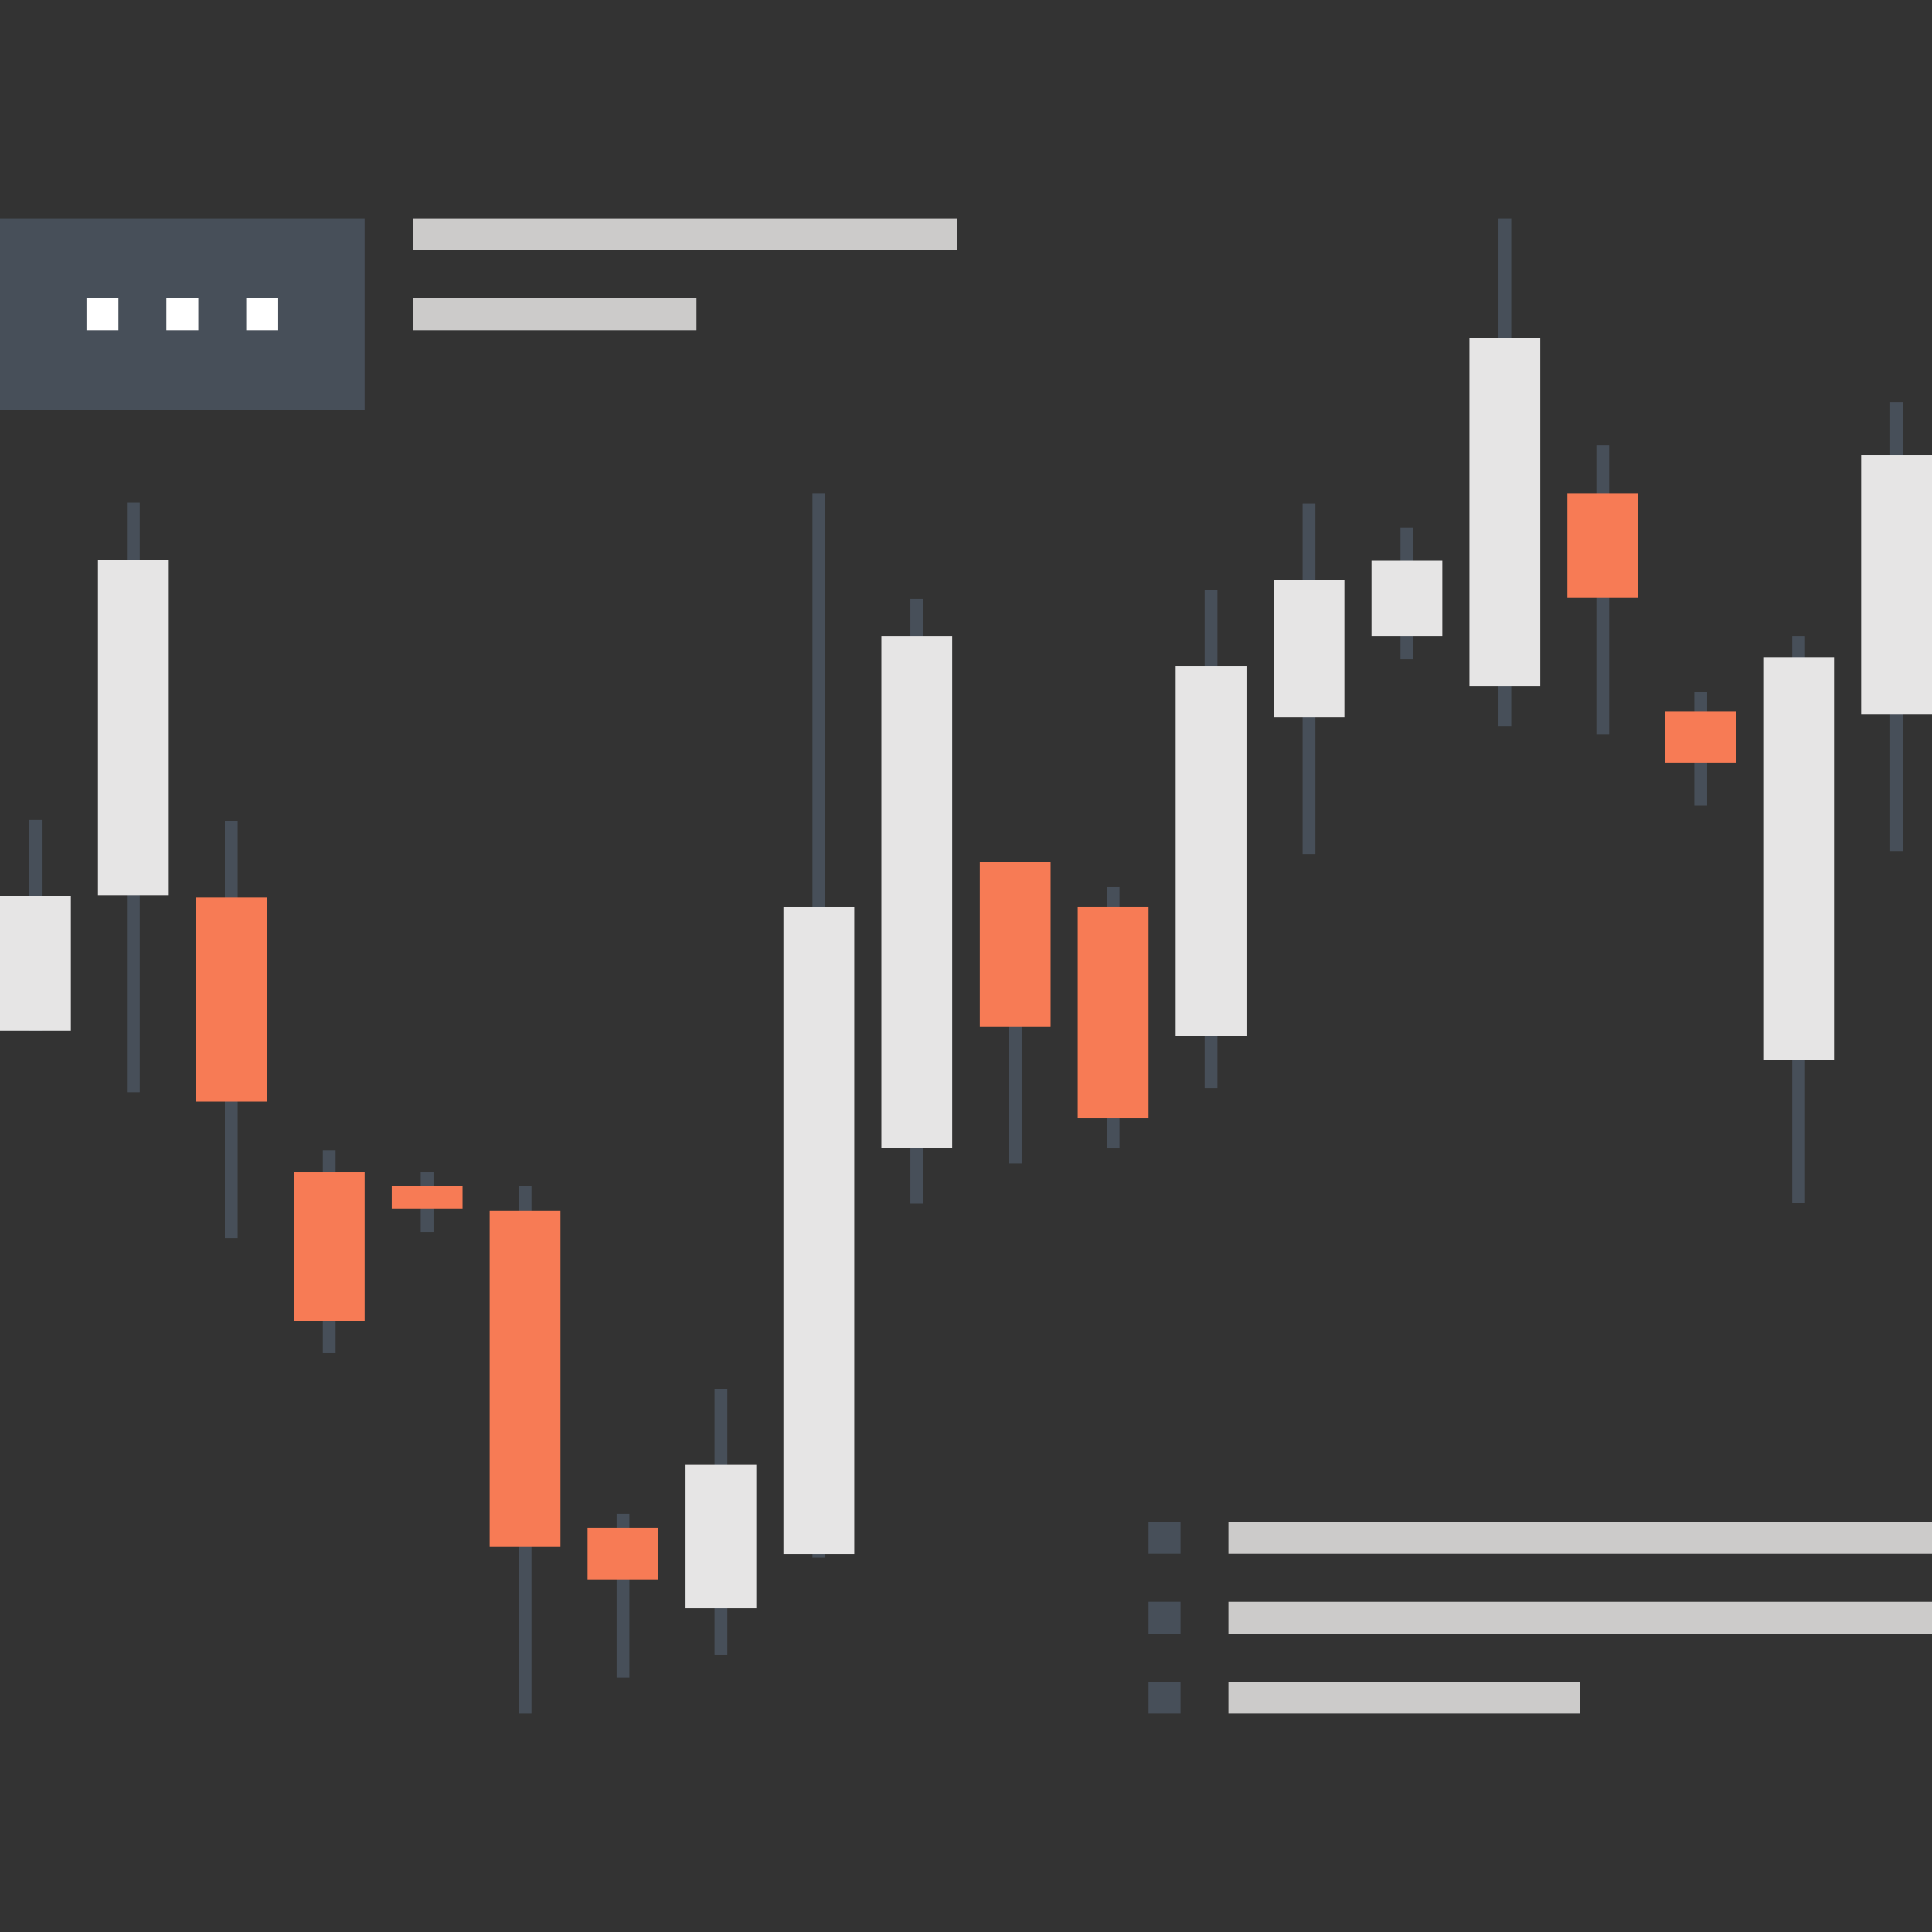 <?xml version="1.0" encoding="utf-8"?>
<!-- Generator: Adobe Illustrator 16.0.0, SVG Export Plug-In . SVG Version: 6.00 Build 0)  -->
<!DOCTYPE svg PUBLIC "-//W3C//DTD SVG 1.1//EN" "http://www.w3.org/Graphics/SVG/1.1/DTD/svg11.dtd">
<svg version="1.1" id="Layer_1" xmlns="http://www.w3.org/2000/svg" xmlns:xlink="http://www.w3.org/1999/xlink" x="0px" y="0px"
	 width="200px" height="200px" viewBox="0 0 200 200" enable-background="new 0 0 200 200" xml:space="preserve">
<rect x="0" y="0" width="200" height="200" fill="#333333" stroke="none"/>
<g>
	<g>
		<g>
			<rect x="3.004" y="84.869" fill="#474F59" width="1.323" height="21.833"/>
			<g>
				<g>
					<rect y="92.773" fill="#E6E5E5" width="7.334" height="13.929"/>
				</g>
			</g>
		</g>
		<g>
			<rect x="13.141" y="52.045" fill="#474F59" width="1.323" height="61.022"/>
			<g>
				<g>
					<rect x="10.139" y="57.98" fill="#E6E5E5" width="7.33" height="34.687"/>
				</g>
			</g>
		</g>
		<g>
			<rect x="23.279" y="85.003" fill="#474F59" width="1.323" height="43.166"/>
			<g>
				<g>
					<rect x="20.276" y="92.909" fill="#F77B55" width="7.332" height="21.133"/>
				</g>
			</g>
		</g>
		<g>
			<rect x="33.418" y="119.065" fill="#474F59" width="1.323" height="21.014"/>
			<g>
				<g>
					<rect x="30.414" y="121.362" fill="#F77B55" width="7.332" height="15.378"/>
				</g>
			</g>
		</g>
		<g>
			<rect x="43.553" y="121.362" fill="#474F59" width="1.323" height="6.162"/>
			<g>
				<g>
					<rect x="40.554" y="122.8" fill="#F77B55" width="7.328" height="2.3"/>
				</g>
			</g>
		</g>
		<g>
			<rect x="53.695" y="122.8" fill="#474F59" width="1.323" height="54.592"/>
			<g>
				<g>
					<rect x="50.689" y="125.344" fill="#F77B55" width="7.331" height="34.794"/>
				</g>
			</g>
		</g>
		<g>
			<rect x="63.831" y="156.712" fill="#474F59" width="1.323" height="16.939"/>
			<g>
				<g>
					<rect x="60.826" y="158.153" fill="#F77B55" width="7.333" height="5.341"/>
				</g>
			</g>
		</g>
		<g>
			<rect x="73.97" y="143.798" fill="#474F59" width="1.323" height="27.48"/>
			<g>
				<g>
					<rect x="70.968" y="151.65" fill="#E6E5E5" width="7.325" height="14.836"/>
				</g>
			</g>
		</g>
		<g>
			<rect x="84.106" y="51.072" fill="#474F59" width="1.323" height="110.173"/>
			<g>
				<g>
					<rect x="81.102" y="93.919" fill="#E6E5E5" width="7.333" height="66.965"/>
				</g>
			</g>
		</g>
		<g>
			<rect x="94.246" y="61.994" fill="#474F59" width="1.323" height="62.605"/>
			<g>
				<g>
					<rect x="91.241" y="65.849" fill="#E6E5E5" width="7.331" height="53.025"/>
				</g>
			</g>
		</g>
		<g>
			<rect x="104.436" y="89.25" fill="#474F59" width="1.322" height="31.182"/>
			<g>
				<g>
					<rect x="101.429" y="89.25" fill="#F77B55" width="7.33" height="17.05"/>
				</g>
			</g>
		</g>
		<g>
			<rect x="114.569" y="91.837" fill="#474F59" width="1.322" height="27.046"/>
			<g>
				<g>
					<rect x="111.565" y="93.917" fill="#F77B55" width="7.333" height="21.846"/>
				</g>
			</g>
		</g>
		<g>
			<rect x="124.707" y="61.062" fill="#474F59" width="1.322" height="51.587"/>
			<g>
				<g>
					<rect x="121.704" y="68.963" fill="#E6E5E5" width="7.332" height="38.273"/>
				</g>
			</g>
		</g>
		<g>
			<rect x="134.847" y="52.127" fill="#474F59" width="1.323" height="36.285"/>
			<g>
				<g>
					<rect x="131.842" y="60.03" fill="#E6E5E5" width="7.332" height="14.224"/>
				</g>
			</g>
		</g>
		<g>
			<rect x="144.979" y="54.617" fill="#474F59" width="1.323" height="13.631"/>
			<g>
				<g>
					<rect x="141.979" y="58.042" fill="#E6E5E5" width="7.331" height="7.807"/>
				</g>
			</g>
		</g>
		<g>
			<rect x="155.123" y="22.608" fill="#474F59" width="1.322" height="52.607"/>
			<g>
				<g>
					<rect x="152.116" y="34.988" fill="#E6E5E5" width="7.333" height="36.06"/>
				</g>
			</g>
		</g>
		<g>
			<rect x="165.259" y="46.093" fill="#474F59" width="1.323" height="29.934"/>
			<g>
				<g>
					<rect x="162.255" y="51.072" fill="#F77B55" width="7.331" height="10.826"/>
				</g>
			</g>
		</g>
		<g>
			<rect x="175.396" y="71.669" fill="#474F59" width="1.323" height="11.733"/>
			<g>
				<g>
					<rect x="172.395" y="73.634" fill="#F77B55" width="7.325" height="5.316"/>
				</g>
			</g>
		</g>
		<g>
			<rect x="185.533" y="65.849" fill="#474F59" width="1.323" height="58.711"/>
			<g>
				<g>
					<rect x="182.531" y="68.027" fill="#E6E5E5" width="7.33" height="41.73"/>
				</g>
			</g>
		</g>
		<g>
			<rect x="195.672" y="41.611" fill="#474F59" width="1.323" height="46.487"/>
			<g>
				<g>
					<rect x="192.666" y="47.122" fill="#E6E5E5" width="7.334" height="26.82"/>
				</g>
			</g>
		</g>
	</g>
	<g>
		<g>
			<rect x="118.898" y="174.084" fill="#474F59" width="3.31" height="3.308"/>
			<rect x="118.898" y="165.816" fill="#474F59" width="3.31" height="3.307"/>
			<rect x="118.898" y="157.548" fill="#474F59" width="3.31" height="3.307"/>
		</g>
		<g>
			<rect x="127.169" y="157.548" fill="#CCCBCA" width="72.831" height="3.31"/>
			<rect x="127.169" y="165.818" fill="#CCCBCA" width="72.831" height="3.307"/>
			<rect x="127.169" y="174.084" fill="#CCCBCA" width="36.414" height="3.308"/>
		</g>
	</g>
	<g>
		<rect y="22.608" fill="#474F59" width="37.745" height="19.844"/>
		<g>
			<rect x="8.951" y="30.875" fill="#FFFFFF" width="3.307" height="3.31"/>
			<rect x="17.219" y="30.875" fill="#FFFFFF" width="3.307" height="3.31"/>
			<rect x="25.487" y="30.875" fill="#FFFFFF" width="3.308" height="3.31"/>
		</g>
		<g>
			<rect x="42.739" y="22.608" fill="#CCCBCA" width="56.306" height="3.31"/>
			<rect x="42.739" y="30.879" fill="#CCCBCA" width="29.36" height="3.307"/>
		</g>
	</g>
</g>
</svg>
